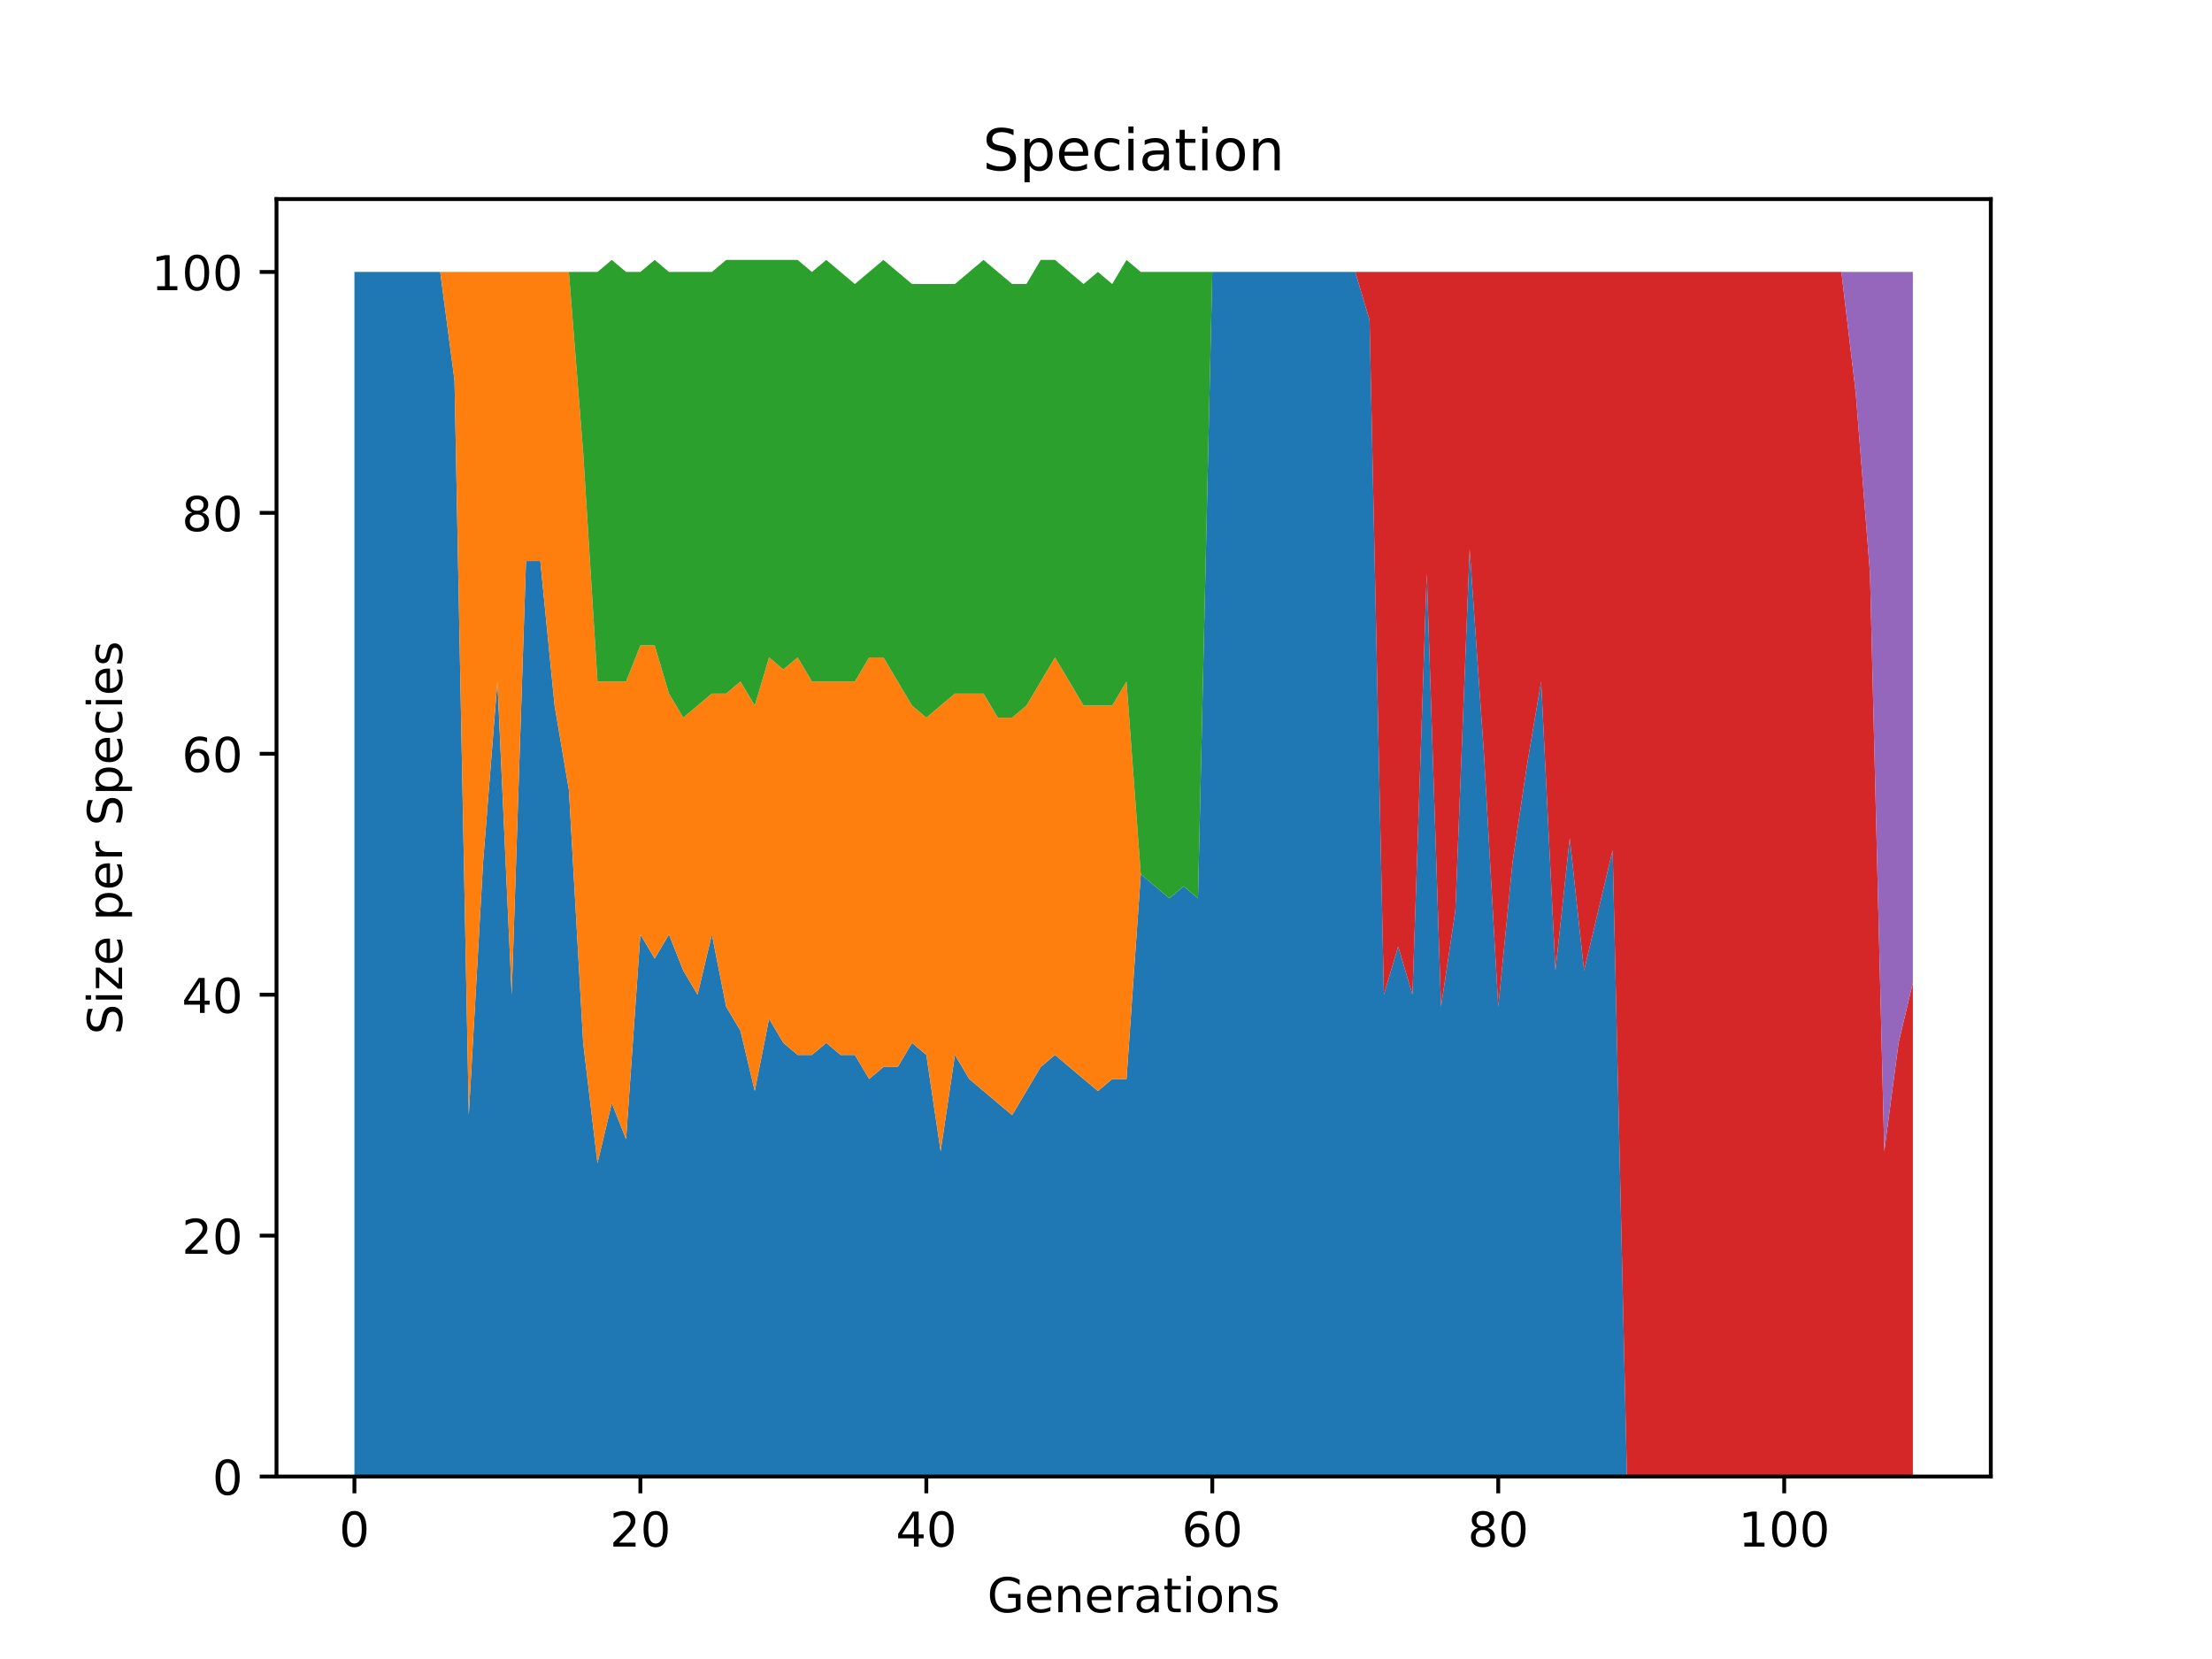 <?xml version="1.0" encoding="utf-8" standalone="no"?>
<!DOCTYPE svg PUBLIC "-//W3C//DTD SVG 1.1//EN"
  "http://www.w3.org/Graphics/SVG/1.1/DTD/svg11.dtd">
<!-- Created with matplotlib (https://matplotlib.org/) -->
<svg height="345.6pt" version="1.1" viewBox="0 0 460.8 345.6" width="460.8pt" xmlns="http://www.w3.org/2000/svg" xmlns:xlink="http://www.w3.org/1999/xlink">
 <defs>
  <style type="text/css">*{stroke-linecap:butt;stroke-linejoin:round;}</style>
 </defs>
 <g id="figure_1">
  <g id="patch_1">
   <path d="M 0 345.6 
L 460.8 345.6 
L 460.8 0 
L 0 0 
z
" style="fill:#ffffff;"/>
  </g>
  <g id="axes_1">
   <g id="patch_2">
    <path d="M 57.6 307.584 
L 414.72 307.584 
L 414.72 41.472 
L 57.6 41.472 
z
" style="fill:#ffffff;"/>
   </g>
   <g id="PolyCollection_1">
    <path clip-path="url(#p84e2aeacfe)" d="M 73.833 56.653 
L 73.833 307.584 
L 76.811 307.584 
L 79.79 307.584 
L 82.768 307.584 
L 85.747 307.584 
L 88.725 307.584 
L 91.704 307.584 
L 94.682 307.584 
L 97.661 307.584 
L 100.639 307.584 
L 103.618 307.584 
L 106.596 307.584 
L 109.575 307.584 
L 112.553 307.584 
L 115.531 307.584 
L 118.51 307.584 
L 121.488 307.584 
L 124.467 307.584 
L 127.445 307.584 
L 130.424 307.584 
L 133.402 307.584 
L 136.381 307.584 
L 139.359 307.584 
L 142.338 307.584 
L 145.316 307.584 
L 148.295 307.584 
L 151.273 307.584 
L 154.252 307.584 
L 157.23 307.584 
L 160.209 307.584 
L 163.187 307.584 
L 166.166 307.584 
L 169.144 307.584 
L 172.123 307.584 
L 175.101 307.584 
L 178.08 307.584 
L 181.058 307.584 
L 184.037 307.584 
L 187.015 307.584 
L 189.994 307.584 
L 192.972 307.584 
L 195.95 307.584 
L 198.929 307.584 
L 201.907 307.584 
L 204.886 307.584 
L 207.864 307.584 
L 210.843 307.584 
L 213.821 307.584 
L 216.8 307.584 
L 219.778 307.584 
L 222.757 307.584 
L 225.735 307.584 
L 228.714 307.584 
L 231.692 307.584 
L 234.671 307.584 
L 237.649 307.584 
L 240.628 307.584 
L 243.606 307.584 
L 246.585 307.584 
L 249.563 307.584 
L 252.542 307.584 
L 255.52 307.584 
L 258.499 307.584 
L 261.477 307.584 
L 264.456 307.584 
L 267.434 307.584 
L 270.413 307.584 
L 273.391 307.584 
L 276.37 307.584 
L 279.348 307.584 
L 282.326 307.584 
L 285.305 307.584 
L 288.283 307.584 
L 291.262 307.584 
L 294.24 307.584 
L 297.219 307.584 
L 300.197 307.584 
L 303.176 307.584 
L 306.154 307.584 
L 309.133 307.584 
L 312.111 307.584 
L 315.09 307.584 
L 318.068 307.584 
L 321.047 307.584 
L 324.025 307.584 
L 327.004 307.584 
L 329.982 307.584 
L 332.961 307.584 
L 335.939 307.584 
L 338.918 307.584 
L 341.896 307.584 
L 344.875 307.584 
L 347.853 307.584 
L 350.832 307.584 
L 353.81 307.584 
L 356.789 307.584 
L 359.767 307.584 
L 362.745 307.584 
L 365.724 307.584 
L 368.702 307.584 
L 371.681 307.584 
L 374.659 307.584 
L 377.638 307.584 
L 380.616 307.584 
L 383.595 307.584 
L 386.573 307.584 
L 389.552 307.584 
L 392.53 307.584 
L 395.509 307.584 
L 398.487 307.584 
L 398.487 307.584 
L 398.487 307.584 
L 395.509 307.584 
L 392.53 307.584 
L 389.552 307.584 
L 386.573 307.584 
L 383.595 307.584 
L 380.616 307.584 
L 377.638 307.584 
L 374.659 307.584 
L 371.681 307.584 
L 368.702 307.584 
L 365.724 307.584 
L 362.745 307.584 
L 359.767 307.584 
L 356.789 307.584 
L 353.81 307.584 
L 350.832 307.584 
L 347.853 307.584 
L 344.875 307.584 
L 341.896 307.584 
L 338.918 307.584 
L 335.939 177.1 
L 332.961 189.647 
L 329.982 202.193 
L 327.004 174.591 
L 324.025 202.193 
L 321.047 141.97 
L 318.068 159.535 
L 315.09 179.609 
L 312.111 209.721 
L 309.133 157.026 
L 306.154 114.367 
L 303.176 189.647 
L 300.197 209.721 
L 297.219 119.386 
L 294.24 207.212 
L 291.262 197.174 
L 288.283 207.212 
L 285.305 66.691 
L 282.326 56.653 
L 279.348 56.653 
L 276.37 56.653 
L 273.391 56.653 
L 270.413 56.653 
L 267.434 56.653 
L 264.456 56.653 
L 261.477 56.653 
L 258.499 56.653 
L 255.52 56.653 
L 252.542 56.653 
L 249.563 187.137 
L 246.585 184.628 
L 243.606 187.137 
L 240.628 184.628 
L 237.649 182.119 
L 234.671 224.777 
L 231.692 224.777 
L 228.714 227.286 
L 225.735 224.777 
L 222.757 222.268 
L 219.778 219.758 
L 216.8 222.268 
L 213.821 227.286 
L 210.843 232.305 
L 207.864 229.795 
L 204.886 227.286 
L 201.907 224.777 
L 198.929 219.758 
L 195.95 239.833 
L 192.972 219.758 
L 189.994 217.249 
L 187.015 222.268 
L 184.037 222.268 
L 181.058 224.777 
L 178.08 219.758 
L 175.101 219.758 
L 172.123 217.249 
L 169.144 219.758 
L 166.166 219.758 
L 163.187 217.249 
L 160.209 212.23 
L 157.23 227.286 
L 154.252 214.74 
L 151.273 209.721 
L 148.295 194.665 
L 145.316 207.212 
L 142.338 202.193 
L 139.359 194.665 
L 136.381 199.684 
L 133.402 194.665 
L 130.424 237.323 
L 127.445 229.795 
L 124.467 242.342 
L 121.488 217.249 
L 118.51 164.554 
L 115.531 146.988 
L 112.553 116.877 
L 109.575 116.877 
L 106.596 207.212 
L 103.618 141.97 
L 100.639 179.609 
L 97.661 232.305 
L 94.682 79.237 
L 91.704 56.653 
L 88.725 56.653 
L 85.747 56.653 
L 82.768 56.653 
L 79.79 56.653 
L 76.811 56.653 
L 73.833 56.653 
z
" style="fill:#1f77b4;"/>
   </g>
   <g id="PolyCollection_2">
    <path clip-path="url(#p84e2aeacfe)" d="M 73.833 56.653 
L 73.833 56.653 
L 76.811 56.653 
L 79.79 56.653 
L 82.768 56.653 
L 85.747 56.653 
L 88.725 56.653 
L 91.704 56.653 
L 94.682 79.237 
L 97.661 232.305 
L 100.639 179.609 
L 103.618 141.97 
L 106.596 207.212 
L 109.575 116.877 
L 112.553 116.877 
L 115.531 146.988 
L 118.51 164.554 
L 121.488 217.249 
L 124.467 242.342 
L 127.445 229.795 
L 130.424 237.323 
L 133.402 194.665 
L 136.381 199.684 
L 139.359 194.665 
L 142.338 202.193 
L 145.316 207.212 
L 148.295 194.665 
L 151.273 209.721 
L 154.252 214.74 
L 157.23 227.286 
L 160.209 212.23 
L 163.187 217.249 
L 166.166 219.758 
L 169.144 219.758 
L 172.123 217.249 
L 175.101 219.758 
L 178.08 219.758 
L 181.058 224.777 
L 184.037 222.268 
L 187.015 222.268 
L 189.994 217.249 
L 192.972 219.758 
L 195.95 239.833 
L 198.929 219.758 
L 201.907 224.777 
L 204.886 227.286 
L 207.864 229.795 
L 210.843 232.305 
L 213.821 227.286 
L 216.8 222.268 
L 219.778 219.758 
L 222.757 222.268 
L 225.735 224.777 
L 228.714 227.286 
L 231.692 224.777 
L 234.671 224.777 
L 237.649 182.119 
L 240.628 184.628 
L 243.606 187.137 
L 246.585 184.628 
L 249.563 187.137 
L 252.542 56.653 
L 255.52 56.653 
L 258.499 56.653 
L 261.477 56.653 
L 264.456 56.653 
L 267.434 56.653 
L 270.413 56.653 
L 273.391 56.653 
L 276.37 56.653 
L 279.348 56.653 
L 282.326 56.653 
L 285.305 66.691 
L 288.283 207.212 
L 291.262 197.174 
L 294.24 207.212 
L 297.219 119.386 
L 300.197 209.721 
L 303.176 189.647 
L 306.154 114.367 
L 309.133 157.026 
L 312.111 209.721 
L 315.09 179.609 
L 318.068 159.535 
L 321.047 141.97 
L 324.025 202.193 
L 327.004 174.591 
L 329.982 202.193 
L 332.961 189.647 
L 335.939 177.1 
L 338.918 307.584 
L 341.896 307.584 
L 344.875 307.584 
L 347.853 307.584 
L 350.832 307.584 
L 353.81 307.584 
L 356.789 307.584 
L 359.767 307.584 
L 362.745 307.584 
L 365.724 307.584 
L 368.702 307.584 
L 371.681 307.584 
L 374.659 307.584 
L 377.638 307.584 
L 380.616 307.584 
L 383.595 307.584 
L 386.573 307.584 
L 389.552 307.584 
L 392.53 307.584 
L 395.509 307.584 
L 398.487 307.584 
L 398.487 307.584 
L 398.487 307.584 
L 395.509 307.584 
L 392.53 307.584 
L 389.552 307.584 
L 386.573 307.584 
L 383.595 307.584 
L 380.616 307.584 
L 377.638 307.584 
L 374.659 307.584 
L 371.681 307.584 
L 368.702 307.584 
L 365.724 307.584 
L 362.745 307.584 
L 359.767 307.584 
L 356.789 307.584 
L 353.81 307.584 
L 350.832 307.584 
L 347.853 307.584 
L 344.875 307.584 
L 341.896 307.584 
L 338.918 307.584 
L 335.939 177.1 
L 332.961 189.647 
L 329.982 202.193 
L 327.004 174.591 
L 324.025 202.193 
L 321.047 141.97 
L 318.068 159.535 
L 315.09 179.609 
L 312.111 209.721 
L 309.133 157.026 
L 306.154 114.367 
L 303.176 189.647 
L 300.197 209.721 
L 297.219 119.386 
L 294.24 207.212 
L 291.262 197.174 
L 288.283 207.212 
L 285.305 66.691 
L 282.326 56.653 
L 279.348 56.653 
L 276.37 56.653 
L 273.391 56.653 
L 270.413 56.653 
L 267.434 56.653 
L 264.456 56.653 
L 261.477 56.653 
L 258.499 56.653 
L 255.52 56.653 
L 252.542 56.653 
L 249.563 187.137 
L 246.585 184.628 
L 243.606 187.137 
L 240.628 184.628 
L 237.649 182.119 
L 234.671 141.97 
L 231.692 146.988 
L 228.714 146.988 
L 225.735 146.988 
L 222.757 141.97 
L 219.778 136.951 
L 216.8 141.97 
L 213.821 146.988 
L 210.843 149.498 
L 207.864 149.498 
L 204.886 144.479 
L 201.907 144.479 
L 198.929 144.479 
L 195.95 146.988 
L 192.972 149.498 
L 189.994 146.988 
L 187.015 141.97 
L 184.037 136.951 
L 181.058 136.951 
L 178.08 141.97 
L 175.101 141.97 
L 172.123 141.97 
L 169.144 141.97 
L 166.166 136.951 
L 163.187 139.46 
L 160.209 136.951 
L 157.23 146.988 
L 154.252 141.97 
L 151.273 144.479 
L 148.295 144.479 
L 145.316 146.988 
L 142.338 149.498 
L 139.359 144.479 
L 136.381 134.442 
L 133.402 134.442 
L 130.424 141.97 
L 127.445 141.97 
L 124.467 141.97 
L 121.488 94.293 
L 118.51 56.653 
L 115.531 56.653 
L 112.553 56.653 
L 109.575 56.653 
L 106.596 56.653 
L 103.618 56.653 
L 100.639 56.653 
L 97.661 56.653 
L 94.682 56.653 
L 91.704 56.653 
L 88.725 56.653 
L 85.747 56.653 
L 82.768 56.653 
L 79.79 56.653 
L 76.811 56.653 
L 73.833 56.653 
z
" style="fill:#ff7f0e;"/>
   </g>
   <g id="PolyCollection_3">
    <path clip-path="url(#p84e2aeacfe)" d="M 73.833 56.653 
L 73.833 56.653 
L 76.811 56.653 
L 79.79 56.653 
L 82.768 56.653 
L 85.747 56.653 
L 88.725 56.653 
L 91.704 56.653 
L 94.682 56.653 
L 97.661 56.653 
L 100.639 56.653 
L 103.618 56.653 
L 106.596 56.653 
L 109.575 56.653 
L 112.553 56.653 
L 115.531 56.653 
L 118.51 56.653 
L 121.488 94.293 
L 124.467 141.97 
L 127.445 141.97 
L 130.424 141.97 
L 133.402 134.442 
L 136.381 134.442 
L 139.359 144.479 
L 142.338 149.498 
L 145.316 146.988 
L 148.295 144.479 
L 151.273 144.479 
L 154.252 141.97 
L 157.23 146.988 
L 160.209 136.951 
L 163.187 139.46 
L 166.166 136.951 
L 169.144 141.97 
L 172.123 141.97 
L 175.101 141.97 
L 178.08 141.97 
L 181.058 136.951 
L 184.037 136.951 
L 187.015 141.97 
L 189.994 146.988 
L 192.972 149.498 
L 195.95 146.988 
L 198.929 144.479 
L 201.907 144.479 
L 204.886 144.479 
L 207.864 149.498 
L 210.843 149.498 
L 213.821 146.988 
L 216.8 141.97 
L 219.778 136.951 
L 222.757 141.97 
L 225.735 146.988 
L 228.714 146.988 
L 231.692 146.988 
L 234.671 141.97 
L 237.649 182.119 
L 240.628 184.628 
L 243.606 187.137 
L 246.585 184.628 
L 249.563 187.137 
L 252.542 56.653 
L 255.52 56.653 
L 258.499 56.653 
L 261.477 56.653 
L 264.456 56.653 
L 267.434 56.653 
L 270.413 56.653 
L 273.391 56.653 
L 276.37 56.653 
L 279.348 56.653 
L 282.326 56.653 
L 285.305 66.691 
L 288.283 207.212 
L 291.262 197.174 
L 294.24 207.212 
L 297.219 119.386 
L 300.197 209.721 
L 303.176 189.647 
L 306.154 114.367 
L 309.133 157.026 
L 312.111 209.721 
L 315.09 179.609 
L 318.068 159.535 
L 321.047 141.97 
L 324.025 202.193 
L 327.004 174.591 
L 329.982 202.193 
L 332.961 189.647 
L 335.939 177.1 
L 338.918 307.584 
L 341.896 307.584 
L 344.875 307.584 
L 347.853 307.584 
L 350.832 307.584 
L 353.81 307.584 
L 356.789 307.584 
L 359.767 307.584 
L 362.745 307.584 
L 365.724 307.584 
L 368.702 307.584 
L 371.681 307.584 
L 374.659 307.584 
L 377.638 307.584 
L 380.616 307.584 
L 383.595 307.584 
L 386.573 307.584 
L 389.552 307.584 
L 392.53 307.584 
L 395.509 307.584 
L 398.487 307.584 
L 398.487 307.584 
L 398.487 307.584 
L 395.509 307.584 
L 392.53 307.584 
L 389.552 307.584 
L 386.573 307.584 
L 383.595 307.584 
L 380.616 307.584 
L 377.638 307.584 
L 374.659 307.584 
L 371.681 307.584 
L 368.702 307.584 
L 365.724 307.584 
L 362.745 307.584 
L 359.767 307.584 
L 356.789 307.584 
L 353.81 307.584 
L 350.832 307.584 
L 347.853 307.584 
L 344.875 307.584 
L 341.896 307.584 
L 338.918 307.584 
L 335.939 177.1 
L 332.961 189.647 
L 329.982 202.193 
L 327.004 174.591 
L 324.025 202.193 
L 321.047 141.97 
L 318.068 159.535 
L 315.09 179.609 
L 312.111 209.721 
L 309.133 157.026 
L 306.154 114.367 
L 303.176 189.647 
L 300.197 209.721 
L 297.219 119.386 
L 294.24 207.212 
L 291.262 197.174 
L 288.283 207.212 
L 285.305 66.691 
L 282.326 56.653 
L 279.348 56.653 
L 276.37 56.653 
L 273.391 56.653 
L 270.413 56.653 
L 267.434 56.653 
L 264.456 56.653 
L 261.477 56.653 
L 258.499 56.653 
L 255.52 56.653 
L 252.542 56.653 
L 249.563 56.653 
L 246.585 56.653 
L 243.606 56.653 
L 240.628 56.653 
L 237.649 56.653 
L 234.671 54.144 
L 231.692 59.163 
L 228.714 56.653 
L 225.735 59.163 
L 222.757 56.653 
L 219.778 54.144 
L 216.8 54.144 
L 213.821 59.163 
L 210.843 59.163 
L 207.864 56.653 
L 204.886 54.144 
L 201.907 56.653 
L 198.929 59.163 
L 195.95 59.163 
L 192.972 59.163 
L 189.994 59.163 
L 187.015 56.653 
L 184.037 54.144 
L 181.058 56.653 
L 178.08 59.163 
L 175.101 56.653 
L 172.123 54.144 
L 169.144 56.653 
L 166.166 54.144 
L 163.187 54.144 
L 160.209 54.144 
L 157.23 54.144 
L 154.252 54.144 
L 151.273 54.144 
L 148.295 56.653 
L 145.316 56.653 
L 142.338 56.653 
L 139.359 56.653 
L 136.381 54.144 
L 133.402 56.653 
L 130.424 56.653 
L 127.445 54.144 
L 124.467 56.653 
L 121.488 56.653 
L 118.51 56.653 
L 115.531 56.653 
L 112.553 56.653 
L 109.575 56.653 
L 106.596 56.653 
L 103.618 56.653 
L 100.639 56.653 
L 97.661 56.653 
L 94.682 56.653 
L 91.704 56.653 
L 88.725 56.653 
L 85.747 56.653 
L 82.768 56.653 
L 79.79 56.653 
L 76.811 56.653 
L 73.833 56.653 
z
" style="fill:#2ca02c;"/>
   </g>
   <g id="PolyCollection_4">
    <path clip-path="url(#p84e2aeacfe)" d="M 73.833 56.653 
L 73.833 56.653 
L 76.811 56.653 
L 79.79 56.653 
L 82.768 56.653 
L 85.747 56.653 
L 88.725 56.653 
L 91.704 56.653 
L 94.682 56.653 
L 97.661 56.653 
L 100.639 56.653 
L 103.618 56.653 
L 106.596 56.653 
L 109.575 56.653 
L 112.553 56.653 
L 115.531 56.653 
L 118.51 56.653 
L 121.488 56.653 
L 124.467 56.653 
L 127.445 54.144 
L 130.424 56.653 
L 133.402 56.653 
L 136.381 54.144 
L 139.359 56.653 
L 142.338 56.653 
L 145.316 56.653 
L 148.295 56.653 
L 151.273 54.144 
L 154.252 54.144 
L 157.23 54.144 
L 160.209 54.144 
L 163.187 54.144 
L 166.166 54.144 
L 169.144 56.653 
L 172.123 54.144 
L 175.101 56.653 
L 178.08 59.163 
L 181.058 56.653 
L 184.037 54.144 
L 187.015 56.653 
L 189.994 59.163 
L 192.972 59.163 
L 195.95 59.163 
L 198.929 59.163 
L 201.907 56.653 
L 204.886 54.144 
L 207.864 56.653 
L 210.843 59.163 
L 213.821 59.163 
L 216.8 54.144 
L 219.778 54.144 
L 222.757 56.653 
L 225.735 59.163 
L 228.714 56.653 
L 231.692 59.163 
L 234.671 54.144 
L 237.649 56.653 
L 240.628 56.653 
L 243.606 56.653 
L 246.585 56.653 
L 249.563 56.653 
L 252.542 56.653 
L 255.52 56.653 
L 258.499 56.653 
L 261.477 56.653 
L 264.456 56.653 
L 267.434 56.653 
L 270.413 56.653 
L 273.391 56.653 
L 276.37 56.653 
L 279.348 56.653 
L 282.326 56.653 
L 285.305 66.691 
L 288.283 207.212 
L 291.262 197.174 
L 294.24 207.212 
L 297.219 119.386 
L 300.197 209.721 
L 303.176 189.647 
L 306.154 114.367 
L 309.133 157.026 
L 312.111 209.721 
L 315.09 179.609 
L 318.068 159.535 
L 321.047 141.97 
L 324.025 202.193 
L 327.004 174.591 
L 329.982 202.193 
L 332.961 189.647 
L 335.939 177.1 
L 338.918 307.584 
L 341.896 307.584 
L 344.875 307.584 
L 347.853 307.584 
L 350.832 307.584 
L 353.81 307.584 
L 356.789 307.584 
L 359.767 307.584 
L 362.745 307.584 
L 365.724 307.584 
L 368.702 307.584 
L 371.681 307.584 
L 374.659 307.584 
L 377.638 307.584 
L 380.616 307.584 
L 383.595 307.584 
L 386.573 307.584 
L 389.552 307.584 
L 392.53 307.584 
L 395.509 307.584 
L 398.487 307.584 
L 398.487 204.702 
L 398.487 204.702 
L 395.509 217.249 
L 392.53 239.833 
L 389.552 119.386 
L 386.573 81.746 
L 383.595 56.653 
L 380.616 56.653 
L 377.638 56.653 
L 374.659 56.653 
L 371.681 56.653 
L 368.702 56.653 
L 365.724 56.653 
L 362.745 56.653 
L 359.767 56.653 
L 356.789 56.653 
L 353.81 56.653 
L 350.832 56.653 
L 347.853 56.653 
L 344.875 56.653 
L 341.896 56.653 
L 338.918 56.653 
L 335.939 56.653 
L 332.961 56.653 
L 329.982 56.653 
L 327.004 56.653 
L 324.025 56.653 
L 321.047 56.653 
L 318.068 56.653 
L 315.09 56.653 
L 312.111 56.653 
L 309.133 56.653 
L 306.154 56.653 
L 303.176 56.653 
L 300.197 56.653 
L 297.219 56.653 
L 294.24 56.653 
L 291.262 56.653 
L 288.283 56.653 
L 285.305 56.653 
L 282.326 56.653 
L 279.348 56.653 
L 276.37 56.653 
L 273.391 56.653 
L 270.413 56.653 
L 267.434 56.653 
L 264.456 56.653 
L 261.477 56.653 
L 258.499 56.653 
L 255.52 56.653 
L 252.542 56.653 
L 249.563 56.653 
L 246.585 56.653 
L 243.606 56.653 
L 240.628 56.653 
L 237.649 56.653 
L 234.671 54.144 
L 231.692 59.163 
L 228.714 56.653 
L 225.735 59.163 
L 222.757 56.653 
L 219.778 54.144 
L 216.8 54.144 
L 213.821 59.163 
L 210.843 59.163 
L 207.864 56.653 
L 204.886 54.144 
L 201.907 56.653 
L 198.929 59.163 
L 195.95 59.163 
L 192.972 59.163 
L 189.994 59.163 
L 187.015 56.653 
L 184.037 54.144 
L 181.058 56.653 
L 178.08 59.163 
L 175.101 56.653 
L 172.123 54.144 
L 169.144 56.653 
L 166.166 54.144 
L 163.187 54.144 
L 160.209 54.144 
L 157.23 54.144 
L 154.252 54.144 
L 151.273 54.144 
L 148.295 56.653 
L 145.316 56.653 
L 142.338 56.653 
L 139.359 56.653 
L 136.381 54.144 
L 133.402 56.653 
L 130.424 56.653 
L 127.445 54.144 
L 124.467 56.653 
L 121.488 56.653 
L 118.51 56.653 
L 115.531 56.653 
L 112.553 56.653 
L 109.575 56.653 
L 106.596 56.653 
L 103.618 56.653 
L 100.639 56.653 
L 97.661 56.653 
L 94.682 56.653 
L 91.704 56.653 
L 88.725 56.653 
L 85.747 56.653 
L 82.768 56.653 
L 79.79 56.653 
L 76.811 56.653 
L 73.833 56.653 
z
" style="fill:#d62728;"/>
   </g>
   <g id="PolyCollection_5">
    <path clip-path="url(#p84e2aeacfe)" d="M 73.833 56.653 
L 73.833 56.653 
L 76.811 56.653 
L 79.79 56.653 
L 82.768 56.653 
L 85.747 56.653 
L 88.725 56.653 
L 91.704 56.653 
L 94.682 56.653 
L 97.661 56.653 
L 100.639 56.653 
L 103.618 56.653 
L 106.596 56.653 
L 109.575 56.653 
L 112.553 56.653 
L 115.531 56.653 
L 118.51 56.653 
L 121.488 56.653 
L 124.467 56.653 
L 127.445 54.144 
L 130.424 56.653 
L 133.402 56.653 
L 136.381 54.144 
L 139.359 56.653 
L 142.338 56.653 
L 145.316 56.653 
L 148.295 56.653 
L 151.273 54.144 
L 154.252 54.144 
L 157.23 54.144 
L 160.209 54.144 
L 163.187 54.144 
L 166.166 54.144 
L 169.144 56.653 
L 172.123 54.144 
L 175.101 56.653 
L 178.08 59.163 
L 181.058 56.653 
L 184.037 54.144 
L 187.015 56.653 
L 189.994 59.163 
L 192.972 59.163 
L 195.95 59.163 
L 198.929 59.163 
L 201.907 56.653 
L 204.886 54.144 
L 207.864 56.653 
L 210.843 59.163 
L 213.821 59.163 
L 216.8 54.144 
L 219.778 54.144 
L 222.757 56.653 
L 225.735 59.163 
L 228.714 56.653 
L 231.692 59.163 
L 234.671 54.144 
L 237.649 56.653 
L 240.628 56.653 
L 243.606 56.653 
L 246.585 56.653 
L 249.563 56.653 
L 252.542 56.653 
L 255.52 56.653 
L 258.499 56.653 
L 261.477 56.653 
L 264.456 56.653 
L 267.434 56.653 
L 270.413 56.653 
L 273.391 56.653 
L 276.37 56.653 
L 279.348 56.653 
L 282.326 56.653 
L 285.305 56.653 
L 288.283 56.653 
L 291.262 56.653 
L 294.24 56.653 
L 297.219 56.653 
L 300.197 56.653 
L 303.176 56.653 
L 306.154 56.653 
L 309.133 56.653 
L 312.111 56.653 
L 315.09 56.653 
L 318.068 56.653 
L 321.047 56.653 
L 324.025 56.653 
L 327.004 56.653 
L 329.982 56.653 
L 332.961 56.653 
L 335.939 56.653 
L 338.918 56.653 
L 341.896 56.653 
L 344.875 56.653 
L 347.853 56.653 
L 350.832 56.653 
L 353.81 56.653 
L 356.789 56.653 
L 359.767 56.653 
L 362.745 56.653 
L 365.724 56.653 
L 368.702 56.653 
L 371.681 56.653 
L 374.659 56.653 
L 377.638 56.653 
L 380.616 56.653 
L 383.595 56.653 
L 386.573 81.746 
L 389.552 119.386 
L 392.53 239.833 
L 395.509 217.249 
L 398.487 204.702 
L 398.487 56.653 
L 398.487 56.653 
L 395.509 56.653 
L 392.53 56.653 
L 389.552 56.653 
L 386.573 56.653 
L 383.595 56.653 
L 380.616 56.653 
L 377.638 56.653 
L 374.659 56.653 
L 371.681 56.653 
L 368.702 56.653 
L 365.724 56.653 
L 362.745 56.653 
L 359.767 56.653 
L 356.789 56.653 
L 353.81 56.653 
L 350.832 56.653 
L 347.853 56.653 
L 344.875 56.653 
L 341.896 56.653 
L 338.918 56.653 
L 335.939 56.653 
L 332.961 56.653 
L 329.982 56.653 
L 327.004 56.653 
L 324.025 56.653 
L 321.047 56.653 
L 318.068 56.653 
L 315.09 56.653 
L 312.111 56.653 
L 309.133 56.653 
L 306.154 56.653 
L 303.176 56.653 
L 300.197 56.653 
L 297.219 56.653 
L 294.24 56.653 
L 291.262 56.653 
L 288.283 56.653 
L 285.305 56.653 
L 282.326 56.653 
L 279.348 56.653 
L 276.37 56.653 
L 273.391 56.653 
L 270.413 56.653 
L 267.434 56.653 
L 264.456 56.653 
L 261.477 56.653 
L 258.499 56.653 
L 255.52 56.653 
L 252.542 56.653 
L 249.563 56.653 
L 246.585 56.653 
L 243.606 56.653 
L 240.628 56.653 
L 237.649 56.653 
L 234.671 54.144 
L 231.692 59.163 
L 228.714 56.653 
L 225.735 59.163 
L 222.757 56.653 
L 219.778 54.144 
L 216.8 54.144 
L 213.821 59.163 
L 210.843 59.163 
L 207.864 56.653 
L 204.886 54.144 
L 201.907 56.653 
L 198.929 59.163 
L 195.95 59.163 
L 192.972 59.163 
L 189.994 59.163 
L 187.015 56.653 
L 184.037 54.144 
L 181.058 56.653 
L 178.08 59.163 
L 175.101 56.653 
L 172.123 54.144 
L 169.144 56.653 
L 166.166 54.144 
L 163.187 54.144 
L 160.209 54.144 
L 157.23 54.144 
L 154.252 54.144 
L 151.273 54.144 
L 148.295 56.653 
L 145.316 56.653 
L 142.338 56.653 
L 139.359 56.653 
L 136.381 54.144 
L 133.402 56.653 
L 130.424 56.653 
L 127.445 54.144 
L 124.467 56.653 
L 121.488 56.653 
L 118.51 56.653 
L 115.531 56.653 
L 112.553 56.653 
L 109.575 56.653 
L 106.596 56.653 
L 103.618 56.653 
L 100.639 56.653 
L 97.661 56.653 
L 94.682 56.653 
L 91.704 56.653 
L 88.725 56.653 
L 85.747 56.653 
L 82.768 56.653 
L 79.79 56.653 
L 76.811 56.653 
L 73.833 56.653 
z
" style="fill:#9467bd;"/>
   </g>
   <g id="matplotlib.axis_1">
    <g id="xtick_1">
     <g id="line2d_1">
      <defs>
       <path d="M 0 0 
L 0 3.5 
" id="m80a98b9bd5" style="stroke:#000000;stroke-width:0.8;"/>
      </defs>
      <g>
       <use style="stroke:#000000;stroke-width:0.8;" x="73.833" xlink:href="#m80a98b9bd5" y="307.584"/>
      </g>
     </g>
     <g id="text_1">
      <!-- 0 -->
      <g transform="translate(70.651 322.182)scale(0.1 -0.1)">
       <defs>
        <path d="M 31.781 66.406 
Q 24.172 66.406 20.328 58.906 
Q 16.5 51.422 16.5 36.375 
Q 16.5 21.391 20.328 13.891 
Q 24.172 6.391 31.781 6.391 
Q 39.453 6.391 43.281 13.891 
Q 47.125 21.391 47.125 36.375 
Q 47.125 51.422 43.281 58.906 
Q 39.453 66.406 31.781 66.406 
z
M 31.781 74.219 
Q 44.047 74.219 50.516 64.516 
Q 56.984 54.828 56.984 36.375 
Q 56.984 17.969 50.516 8.266 
Q 44.047 -1.422 31.781 -1.422 
Q 19.531 -1.422 13.062 8.266 
Q 6.594 17.969 6.594 36.375 
Q 6.594 54.828 13.062 64.516 
Q 19.531 74.219 31.781 74.219 
z
" id="DejaVuSans-48"/>
       </defs>
       <use xlink:href="#DejaVuSans-48"/>
      </g>
     </g>
    </g>
    <g id="xtick_2">
     <g id="line2d_2">
      <g>
       <use style="stroke:#000000;stroke-width:0.8;" x="133.402" xlink:href="#m80a98b9bd5" y="307.584"/>
      </g>
     </g>
     <g id="text_2">
      <!-- 20 -->
      <g transform="translate(127.04 322.182)scale(0.1 -0.1)">
       <defs>
        <path d="M 19.188 8.297 
L 53.609 8.297 
L 53.609 0 
L 7.328 0 
L 7.328 8.297 
Q 12.938 14.109 22.625 23.891 
Q 32.328 33.688 34.812 36.531 
Q 39.547 41.844 41.422 45.531 
Q 43.312 49.219 43.312 52.781 
Q 43.312 58.594 39.234 62.25 
Q 35.156 65.922 28.609 65.922 
Q 23.969 65.922 18.812 64.312 
Q 13.672 62.703 7.812 59.422 
L 7.812 69.391 
Q 13.766 71.781 18.938 73 
Q 24.125 74.219 28.422 74.219 
Q 39.75 74.219 46.484 68.547 
Q 53.219 62.891 53.219 53.422 
Q 53.219 48.922 51.531 44.891 
Q 49.859 40.875 45.406 35.406 
Q 44.188 33.984 37.641 27.219 
Q 31.109 20.453 19.188 8.297 
z
" id="DejaVuSans-50"/>
       </defs>
       <use xlink:href="#DejaVuSans-50"/>
       <use x="63.623" xlink:href="#DejaVuSans-48"/>
      </g>
     </g>
    </g>
    <g id="xtick_3">
     <g id="line2d_3">
      <g>
       <use style="stroke:#000000;stroke-width:0.8;" x="192.972" xlink:href="#m80a98b9bd5" y="307.584"/>
      </g>
     </g>
     <g id="text_3">
      <!-- 40 -->
      <g transform="translate(186.61 322.182)scale(0.1 -0.1)">
       <defs>
        <path d="M 37.797 64.312 
L 12.891 25.391 
L 37.797 25.391 
z
M 35.203 72.906 
L 47.609 72.906 
L 47.609 25.391 
L 58.016 25.391 
L 58.016 17.188 
L 47.609 17.188 
L 47.609 0 
L 37.797 0 
L 37.797 17.188 
L 4.891 17.188 
L 4.891 26.703 
z
" id="DejaVuSans-52"/>
       </defs>
       <use xlink:href="#DejaVuSans-52"/>
       <use x="63.623" xlink:href="#DejaVuSans-48"/>
      </g>
     </g>
    </g>
    <g id="xtick_4">
     <g id="line2d_4">
      <g>
       <use style="stroke:#000000;stroke-width:0.8;" x="252.542" xlink:href="#m80a98b9bd5" y="307.584"/>
      </g>
     </g>
     <g id="text_4">
      <!-- 60 -->
      <g transform="translate(246.179 322.182)scale(0.1 -0.1)">
       <defs>
        <path d="M 33.016 40.375 
Q 26.375 40.375 22.484 35.828 
Q 18.609 31.297 18.609 23.391 
Q 18.609 15.531 22.484 10.953 
Q 26.375 6.391 33.016 6.391 
Q 39.656 6.391 43.531 10.953 
Q 47.406 15.531 47.406 23.391 
Q 47.406 31.297 43.531 35.828 
Q 39.656 40.375 33.016 40.375 
z
M 52.594 71.297 
L 52.594 62.312 
Q 48.875 64.062 45.094 64.984 
Q 41.312 65.922 37.594 65.922 
Q 27.828 65.922 22.672 59.328 
Q 17.531 52.734 16.797 39.406 
Q 19.672 43.656 24.016 45.922 
Q 28.375 48.188 33.594 48.188 
Q 44.578 48.188 50.953 41.516 
Q 57.328 34.859 57.328 23.391 
Q 57.328 12.156 50.688 5.359 
Q 44.047 -1.422 33.016 -1.422 
Q 20.359 -1.422 13.672 8.266 
Q 6.984 17.969 6.984 36.375 
Q 6.984 53.656 15.188 63.938 
Q 23.391 74.219 37.203 74.219 
Q 40.922 74.219 44.703 73.484 
Q 48.484 72.75 52.594 71.297 
z
" id="DejaVuSans-54"/>
       </defs>
       <use xlink:href="#DejaVuSans-54"/>
       <use x="63.623" xlink:href="#DejaVuSans-48"/>
      </g>
     </g>
    </g>
    <g id="xtick_5">
     <g id="line2d_5">
      <g>
       <use style="stroke:#000000;stroke-width:0.8;" x="312.111" xlink:href="#m80a98b9bd5" y="307.584"/>
      </g>
     </g>
     <g id="text_5">
      <!-- 80 -->
      <g transform="translate(305.749 322.182)scale(0.1 -0.1)">
       <defs>
        <path d="M 31.781 34.625 
Q 24.75 34.625 20.719 30.859 
Q 16.703 27.094 16.703 20.516 
Q 16.703 13.922 20.719 10.156 
Q 24.75 6.391 31.781 6.391 
Q 38.812 6.391 42.859 10.172 
Q 46.922 13.969 46.922 20.516 
Q 46.922 27.094 42.891 30.859 
Q 38.875 34.625 31.781 34.625 
z
M 21.922 38.812 
Q 15.578 40.375 12.031 44.719 
Q 8.5 49.078 8.5 55.328 
Q 8.5 64.062 14.719 69.141 
Q 20.953 74.219 31.781 74.219 
Q 42.672 74.219 48.875 69.141 
Q 55.078 64.062 55.078 55.328 
Q 55.078 49.078 51.531 44.719 
Q 48 40.375 41.703 38.812 
Q 48.828 37.156 52.797 32.312 
Q 56.781 27.484 56.781 20.516 
Q 56.781 9.906 50.312 4.234 
Q 43.844 -1.422 31.781 -1.422 
Q 19.734 -1.422 13.25 4.234 
Q 6.781 9.906 6.781 20.516 
Q 6.781 27.484 10.781 32.312 
Q 14.797 37.156 21.922 38.812 
z
M 18.312 54.391 
Q 18.312 48.734 21.844 45.562 
Q 25.391 42.391 31.781 42.391 
Q 38.141 42.391 41.719 45.562 
Q 45.312 48.734 45.312 54.391 
Q 45.312 60.062 41.719 63.234 
Q 38.141 66.406 31.781 66.406 
Q 25.391 66.406 21.844 63.234 
Q 18.312 60.062 18.312 54.391 
z
" id="DejaVuSans-56"/>
       </defs>
       <use xlink:href="#DejaVuSans-56"/>
       <use x="63.623" xlink:href="#DejaVuSans-48"/>
      </g>
     </g>
    </g>
    <g id="xtick_6">
     <g id="line2d_6">
      <g>
       <use style="stroke:#000000;stroke-width:0.8;" x="371.681" xlink:href="#m80a98b9bd5" y="307.584"/>
      </g>
     </g>
     <g id="text_6">
      <!-- 100 -->
      <g transform="translate(362.137 322.182)scale(0.1 -0.1)">
       <defs>
        <path d="M 12.406 8.297 
L 28.516 8.297 
L 28.516 63.922 
L 10.984 60.406 
L 10.984 69.391 
L 28.422 72.906 
L 38.281 72.906 
L 38.281 8.297 
L 54.391 8.297 
L 54.391 0 
L 12.406 0 
z
" id="DejaVuSans-49"/>
       </defs>
       <use xlink:href="#DejaVuSans-49"/>
       <use x="63.623" xlink:href="#DejaVuSans-48"/>
       <use x="127.246" xlink:href="#DejaVuSans-48"/>
      </g>
     </g>
    </g>
    <g id="text_7">
     <!-- Generations -->
     <g transform="translate(205.662 335.861)scale(0.1 -0.1)">
      <defs>
       <path d="M 59.516 10.406 
L 59.516 29.984 
L 43.406 29.984 
L 43.406 38.094 
L 69.281 38.094 
L 69.281 6.781 
Q 63.578 2.734 56.688 0.656 
Q 49.812 -1.422 42 -1.422 
Q 24.906 -1.422 15.25 8.562 
Q 5.609 18.562 5.609 36.375 
Q 5.609 54.25 15.25 64.234 
Q 24.906 74.219 42 74.219 
Q 49.125 74.219 55.547 72.453 
Q 61.969 70.703 67.391 67.281 
L 67.391 56.781 
Q 61.922 61.422 55.766 63.766 
Q 49.609 66.109 42.828 66.109 
Q 29.438 66.109 22.719 58.641 
Q 16.016 51.172 16.016 36.375 
Q 16.016 21.625 22.719 14.156 
Q 29.438 6.688 42.828 6.688 
Q 48.047 6.688 52.141 7.594 
Q 56.25 8.5 59.516 10.406 
z
" id="DejaVuSans-71"/>
       <path d="M 56.203 29.594 
L 56.203 25.203 
L 14.891 25.203 
Q 15.484 15.922 20.484 11.062 
Q 25.484 6.203 34.422 6.203 
Q 39.594 6.203 44.453 7.469 
Q 49.312 8.734 54.109 11.281 
L 54.109 2.781 
Q 49.266 0.734 44.188 -0.344 
Q 39.109 -1.422 33.891 -1.422 
Q 20.797 -1.422 13.156 6.188 
Q 5.516 13.812 5.516 26.812 
Q 5.516 40.234 12.766 48.109 
Q 20.016 56 32.328 56 
Q 43.359 56 49.781 48.891 
Q 56.203 41.797 56.203 29.594 
z
M 47.219 32.234 
Q 47.125 39.594 43.094 43.984 
Q 39.062 48.391 32.422 48.391 
Q 24.906 48.391 20.391 44.141 
Q 15.875 39.891 15.188 32.172 
z
" id="DejaVuSans-101"/>
       <path d="M 54.891 33.016 
L 54.891 0 
L 45.906 0 
L 45.906 32.719 
Q 45.906 40.484 42.875 44.328 
Q 39.844 48.188 33.797 48.188 
Q 26.516 48.188 22.312 43.547 
Q 18.109 38.922 18.109 30.906 
L 18.109 0 
L 9.078 0 
L 9.078 54.688 
L 18.109 54.688 
L 18.109 46.188 
Q 21.344 51.125 25.703 53.562 
Q 30.078 56 35.797 56 
Q 45.219 56 50.047 50.172 
Q 54.891 44.344 54.891 33.016 
z
" id="DejaVuSans-110"/>
       <path d="M 41.109 46.297 
Q 39.594 47.172 37.812 47.578 
Q 36.031 48 33.891 48 
Q 26.266 48 22.188 43.047 
Q 18.109 38.094 18.109 28.812 
L 18.109 0 
L 9.078 0 
L 9.078 54.688 
L 18.109 54.688 
L 18.109 46.188 
Q 20.953 51.172 25.484 53.578 
Q 30.031 56 36.531 56 
Q 37.453 56 38.578 55.875 
Q 39.703 55.766 41.062 55.516 
z
" id="DejaVuSans-114"/>
       <path d="M 34.281 27.484 
Q 23.391 27.484 19.188 25 
Q 14.984 22.516 14.984 16.5 
Q 14.984 11.719 18.141 8.906 
Q 21.297 6.109 26.703 6.109 
Q 34.188 6.109 38.703 11.406 
Q 43.219 16.703 43.219 25.484 
L 43.219 27.484 
z
M 52.203 31.203 
L 52.203 0 
L 43.219 0 
L 43.219 8.297 
Q 40.141 3.328 35.547 0.953 
Q 30.953 -1.422 24.312 -1.422 
Q 15.922 -1.422 10.953 3.297 
Q 6 8.016 6 15.922 
Q 6 25.141 12.172 29.828 
Q 18.359 34.516 30.609 34.516 
L 43.219 34.516 
L 43.219 35.406 
Q 43.219 41.609 39.141 45 
Q 35.062 48.391 27.688 48.391 
Q 23 48.391 18.547 47.266 
Q 14.109 46.141 10.016 43.891 
L 10.016 52.203 
Q 14.938 54.109 19.578 55.047 
Q 24.219 56 28.609 56 
Q 40.484 56 46.344 49.844 
Q 52.203 43.703 52.203 31.203 
z
" id="DejaVuSans-97"/>
       <path d="M 18.312 70.219 
L 18.312 54.688 
L 36.812 54.688 
L 36.812 47.703 
L 18.312 47.703 
L 18.312 18.016 
Q 18.312 11.328 20.141 9.422 
Q 21.969 7.516 27.594 7.516 
L 36.812 7.516 
L 36.812 0 
L 27.594 0 
Q 17.188 0 13.234 3.875 
Q 9.281 7.766 9.281 18.016 
L 9.281 47.703 
L 2.688 47.703 
L 2.688 54.688 
L 9.281 54.688 
L 9.281 70.219 
z
" id="DejaVuSans-116"/>
       <path d="M 9.422 54.688 
L 18.406 54.688 
L 18.406 0 
L 9.422 0 
z
M 9.422 75.984 
L 18.406 75.984 
L 18.406 64.594 
L 9.422 64.594 
z
" id="DejaVuSans-105"/>
       <path d="M 30.609 48.391 
Q 23.391 48.391 19.188 42.75 
Q 14.984 37.109 14.984 27.297 
Q 14.984 17.484 19.156 11.844 
Q 23.344 6.203 30.609 6.203 
Q 37.797 6.203 41.984 11.859 
Q 46.188 17.531 46.188 27.297 
Q 46.188 37.016 41.984 42.703 
Q 37.797 48.391 30.609 48.391 
z
M 30.609 56 
Q 42.328 56 49.016 48.375 
Q 55.719 40.766 55.719 27.297 
Q 55.719 13.875 49.016 6.219 
Q 42.328 -1.422 30.609 -1.422 
Q 18.844 -1.422 12.172 6.219 
Q 5.516 13.875 5.516 27.297 
Q 5.516 40.766 12.172 48.375 
Q 18.844 56 30.609 56 
z
" id="DejaVuSans-111"/>
       <path d="M 44.281 53.078 
L 44.281 44.578 
Q 40.484 46.531 36.375 47.5 
Q 32.281 48.484 27.875 48.484 
Q 21.188 48.484 17.844 46.438 
Q 14.5 44.391 14.5 40.281 
Q 14.5 37.156 16.891 35.375 
Q 19.281 33.594 26.516 31.984 
L 29.594 31.297 
Q 39.156 29.25 43.188 25.516 
Q 47.219 21.781 47.219 15.094 
Q 47.219 7.469 41.188 3.016 
Q 35.156 -1.422 24.609 -1.422 
Q 20.219 -1.422 15.453 -0.562 
Q 10.688 0.297 5.422 2 
L 5.422 11.281 
Q 10.406 8.688 15.234 7.391 
Q 20.062 6.109 24.812 6.109 
Q 31.156 6.109 34.562 8.281 
Q 37.984 10.453 37.984 14.406 
Q 37.984 18.062 35.516 20.016 
Q 33.062 21.969 24.703 23.781 
L 21.578 24.516 
Q 13.234 26.266 9.516 29.906 
Q 5.812 33.547 5.812 39.891 
Q 5.812 47.609 11.281 51.797 
Q 16.75 56 26.812 56 
Q 31.781 56 36.172 55.266 
Q 40.578 54.547 44.281 53.078 
z
" id="DejaVuSans-115"/>
      </defs>
      <use xlink:href="#DejaVuSans-71"/>
      <use x="77.49" xlink:href="#DejaVuSans-101"/>
      <use x="139.014" xlink:href="#DejaVuSans-110"/>
      <use x="202.393" xlink:href="#DejaVuSans-101"/>
      <use x="263.916" xlink:href="#DejaVuSans-114"/>
      <use x="305.029" xlink:href="#DejaVuSans-97"/>
      <use x="366.309" xlink:href="#DejaVuSans-116"/>
      <use x="405.518" xlink:href="#DejaVuSans-105"/>
      <use x="433.301" xlink:href="#DejaVuSans-111"/>
      <use x="494.482" xlink:href="#DejaVuSans-110"/>
      <use x="557.861" xlink:href="#DejaVuSans-115"/>
     </g>
    </g>
   </g>
   <g id="matplotlib.axis_2">
    <g id="ytick_1">
     <g id="line2d_7">
      <defs>
       <path d="M 0 0 
L -3.5 0 
" id="m72da6ec4f1" style="stroke:#000000;stroke-width:0.8;"/>
      </defs>
      <g>
       <use style="stroke:#000000;stroke-width:0.8;" x="57.6" xlink:href="#m72da6ec4f1" y="307.584"/>
      </g>
     </g>
     <g id="text_8">
      <!-- 0 -->
      <g transform="translate(44.237 311.383)scale(0.1 -0.1)">
       <use xlink:href="#DejaVuSans-48"/>
      </g>
     </g>
    </g>
    <g id="ytick_2">
     <g id="line2d_8">
      <g>
       <use style="stroke:#000000;stroke-width:0.8;" x="57.6" xlink:href="#m72da6ec4f1" y="257.398"/>
      </g>
     </g>
     <g id="text_9">
      <!-- 20 -->
      <g transform="translate(37.875 261.197)scale(0.1 -0.1)">
       <use xlink:href="#DejaVuSans-50"/>
       <use x="63.623" xlink:href="#DejaVuSans-48"/>
      </g>
     </g>
    </g>
    <g id="ytick_3">
     <g id="line2d_9">
      <g>
       <use style="stroke:#000000;stroke-width:0.8;" x="57.6" xlink:href="#m72da6ec4f1" y="207.212"/>
      </g>
     </g>
     <g id="text_10">
      <!-- 40 -->
      <g transform="translate(37.875 211.011)scale(0.1 -0.1)">
       <use xlink:href="#DejaVuSans-52"/>
       <use x="63.623" xlink:href="#DejaVuSans-48"/>
      </g>
     </g>
    </g>
    <g id="ytick_4">
     <g id="line2d_10">
      <g>
       <use style="stroke:#000000;stroke-width:0.8;" x="57.6" xlink:href="#m72da6ec4f1" y="157.026"/>
      </g>
     </g>
     <g id="text_11">
      <!-- 60 -->
      <g transform="translate(37.875 160.825)scale(0.1 -0.1)">
       <use xlink:href="#DejaVuSans-54"/>
       <use x="63.623" xlink:href="#DejaVuSans-48"/>
      </g>
     </g>
    </g>
    <g id="ytick_5">
     <g id="line2d_11">
      <g>
       <use style="stroke:#000000;stroke-width:0.8;" x="57.6" xlink:href="#m72da6ec4f1" y="106.839"/>
      </g>
     </g>
     <g id="text_12">
      <!-- 80 -->
      <g transform="translate(37.875 110.639)scale(0.1 -0.1)">
       <use xlink:href="#DejaVuSans-56"/>
       <use x="63.623" xlink:href="#DejaVuSans-48"/>
      </g>
     </g>
    </g>
    <g id="ytick_6">
     <g id="line2d_12">
      <g>
       <use style="stroke:#000000;stroke-width:0.8;" x="57.6" xlink:href="#m72da6ec4f1" y="56.653"/>
      </g>
     </g>
     <g id="text_13">
      <!-- 100 -->
      <g transform="translate(31.512 60.453)scale(0.1 -0.1)">
       <use xlink:href="#DejaVuSans-49"/>
       <use x="63.623" xlink:href="#DejaVuSans-48"/>
       <use x="127.246" xlink:href="#DejaVuSans-48"/>
      </g>
     </g>
    </g>
    <g id="text_14">
     <!-- Size per Species -->
     <g transform="translate(25.433 215.521)rotate(-90)scale(0.1 -0.1)">
      <defs>
       <path d="M 53.516 70.516 
L 53.516 60.891 
Q 47.906 63.578 42.922 64.891 
Q 37.938 66.219 33.297 66.219 
Q 25.25 66.219 20.875 63.094 
Q 16.5 59.969 16.5 54.203 
Q 16.5 49.359 19.406 46.891 
Q 22.312 44.438 30.422 42.922 
L 36.375 41.703 
Q 47.406 39.594 52.656 34.297 
Q 57.906 29 57.906 20.125 
Q 57.906 9.516 50.797 4.047 
Q 43.703 -1.422 29.984 -1.422 
Q 24.812 -1.422 18.969 -0.25 
Q 13.141 0.922 6.891 3.219 
L 6.891 13.375 
Q 12.891 10.016 18.656 8.297 
Q 24.422 6.594 29.984 6.594 
Q 38.422 6.594 43.016 9.906 
Q 47.609 13.234 47.609 19.391 
Q 47.609 24.75 44.312 27.781 
Q 41.016 30.812 33.5 32.328 
L 27.484 33.5 
Q 16.453 35.688 11.516 40.375 
Q 6.594 45.062 6.594 53.422 
Q 6.594 63.094 13.406 68.656 
Q 20.219 74.219 32.172 74.219 
Q 37.312 74.219 42.625 73.281 
Q 47.953 72.359 53.516 70.516 
z
" id="DejaVuSans-83"/>
       <path d="M 5.516 54.688 
L 48.188 54.688 
L 48.188 46.484 
L 14.406 7.172 
L 48.188 7.172 
L 48.188 0 
L 4.297 0 
L 4.297 8.203 
L 38.094 47.516 
L 5.516 47.516 
z
" id="DejaVuSans-122"/>
       <path id="DejaVuSans-32"/>
       <path d="M 18.109 8.203 
L 18.109 -20.797 
L 9.078 -20.797 
L 9.078 54.688 
L 18.109 54.688 
L 18.109 46.391 
Q 20.953 51.266 25.266 53.625 
Q 29.594 56 35.594 56 
Q 45.562 56 51.781 48.094 
Q 58.016 40.188 58.016 27.297 
Q 58.016 14.406 51.781 6.484 
Q 45.562 -1.422 35.594 -1.422 
Q 29.594 -1.422 25.266 0.953 
Q 20.953 3.328 18.109 8.203 
z
M 48.688 27.297 
Q 48.688 37.203 44.609 42.844 
Q 40.531 48.484 33.406 48.484 
Q 26.266 48.484 22.188 42.844 
Q 18.109 37.203 18.109 27.297 
Q 18.109 17.391 22.188 11.75 
Q 26.266 6.109 33.406 6.109 
Q 40.531 6.109 44.609 11.75 
Q 48.688 17.391 48.688 27.297 
z
" id="DejaVuSans-112"/>
       <path d="M 48.781 52.594 
L 48.781 44.188 
Q 44.969 46.297 41.141 47.344 
Q 37.312 48.391 33.406 48.391 
Q 24.656 48.391 19.812 42.844 
Q 14.984 37.312 14.984 27.297 
Q 14.984 17.281 19.812 11.734 
Q 24.656 6.203 33.406 6.203 
Q 37.312 6.203 41.141 7.25 
Q 44.969 8.297 48.781 10.406 
L 48.781 2.094 
Q 45.016 0.344 40.984 -0.531 
Q 36.969 -1.422 32.422 -1.422 
Q 20.062 -1.422 12.781 6.344 
Q 5.516 14.109 5.516 27.297 
Q 5.516 40.672 12.859 48.328 
Q 20.219 56 33.016 56 
Q 37.156 56 41.109 55.141 
Q 45.062 54.297 48.781 52.594 
z
" id="DejaVuSans-99"/>
      </defs>
      <use xlink:href="#DejaVuSans-83"/>
      <use x="63.477" xlink:href="#DejaVuSans-105"/>
      <use x="91.26" xlink:href="#DejaVuSans-122"/>
      <use x="143.75" xlink:href="#DejaVuSans-101"/>
      <use x="205.273" xlink:href="#DejaVuSans-32"/>
      <use x="237.061" xlink:href="#DejaVuSans-112"/>
      <use x="300.537" xlink:href="#DejaVuSans-101"/>
      <use x="362.061" xlink:href="#DejaVuSans-114"/>
      <use x="403.174" xlink:href="#DejaVuSans-32"/>
      <use x="434.961" xlink:href="#DejaVuSans-83"/>
      <use x="498.438" xlink:href="#DejaVuSans-112"/>
      <use x="561.914" xlink:href="#DejaVuSans-101"/>
      <use x="623.438" xlink:href="#DejaVuSans-99"/>
      <use x="678.418" xlink:href="#DejaVuSans-105"/>
      <use x="706.201" xlink:href="#DejaVuSans-101"/>
      <use x="767.725" xlink:href="#DejaVuSans-115"/>
     </g>
    </g>
   </g>
   <g id="patch_3">
    <path d="M 57.6 307.584 
L 57.6 41.472 
" style="fill:none;stroke:#000000;stroke-linecap:square;stroke-linejoin:miter;stroke-width:0.8;"/>
   </g>
   <g id="patch_4">
    <path d="M 414.72 307.584 
L 414.72 41.472 
" style="fill:none;stroke:#000000;stroke-linecap:square;stroke-linejoin:miter;stroke-width:0.8;"/>
   </g>
   <g id="patch_5">
    <path d="M 57.6 307.584 
L 414.72 307.584 
" style="fill:none;stroke:#000000;stroke-linecap:square;stroke-linejoin:miter;stroke-width:0.8;"/>
   </g>
   <g id="patch_6">
    <path d="M 57.6 41.472 
L 414.72 41.472 
" style="fill:none;stroke:#000000;stroke-linecap:square;stroke-linejoin:miter;stroke-width:0.8;"/>
   </g>
   <g id="text_15">
    <!-- Speciation -->
    <g transform="translate(204.714 35.472)scale(0.12 -0.12)">
     <use xlink:href="#DejaVuSans-83"/>
     <use x="63.477" xlink:href="#DejaVuSans-112"/>
     <use x="126.953" xlink:href="#DejaVuSans-101"/>
     <use x="188.477" xlink:href="#DejaVuSans-99"/>
     <use x="243.457" xlink:href="#DejaVuSans-105"/>
     <use x="271.24" xlink:href="#DejaVuSans-97"/>
     <use x="332.52" xlink:href="#DejaVuSans-116"/>
     <use x="371.729" xlink:href="#DejaVuSans-105"/>
     <use x="399.512" xlink:href="#DejaVuSans-111"/>
     <use x="460.693" xlink:href="#DejaVuSans-110"/>
    </g>
   </g>
  </g>
 </g>
 <defs>
  <clipPath id="p84e2aeacfe">
   <rect height="266.112" width="357.12" x="57.6" y="41.472"/>
  </clipPath>
 </defs>
</svg>
